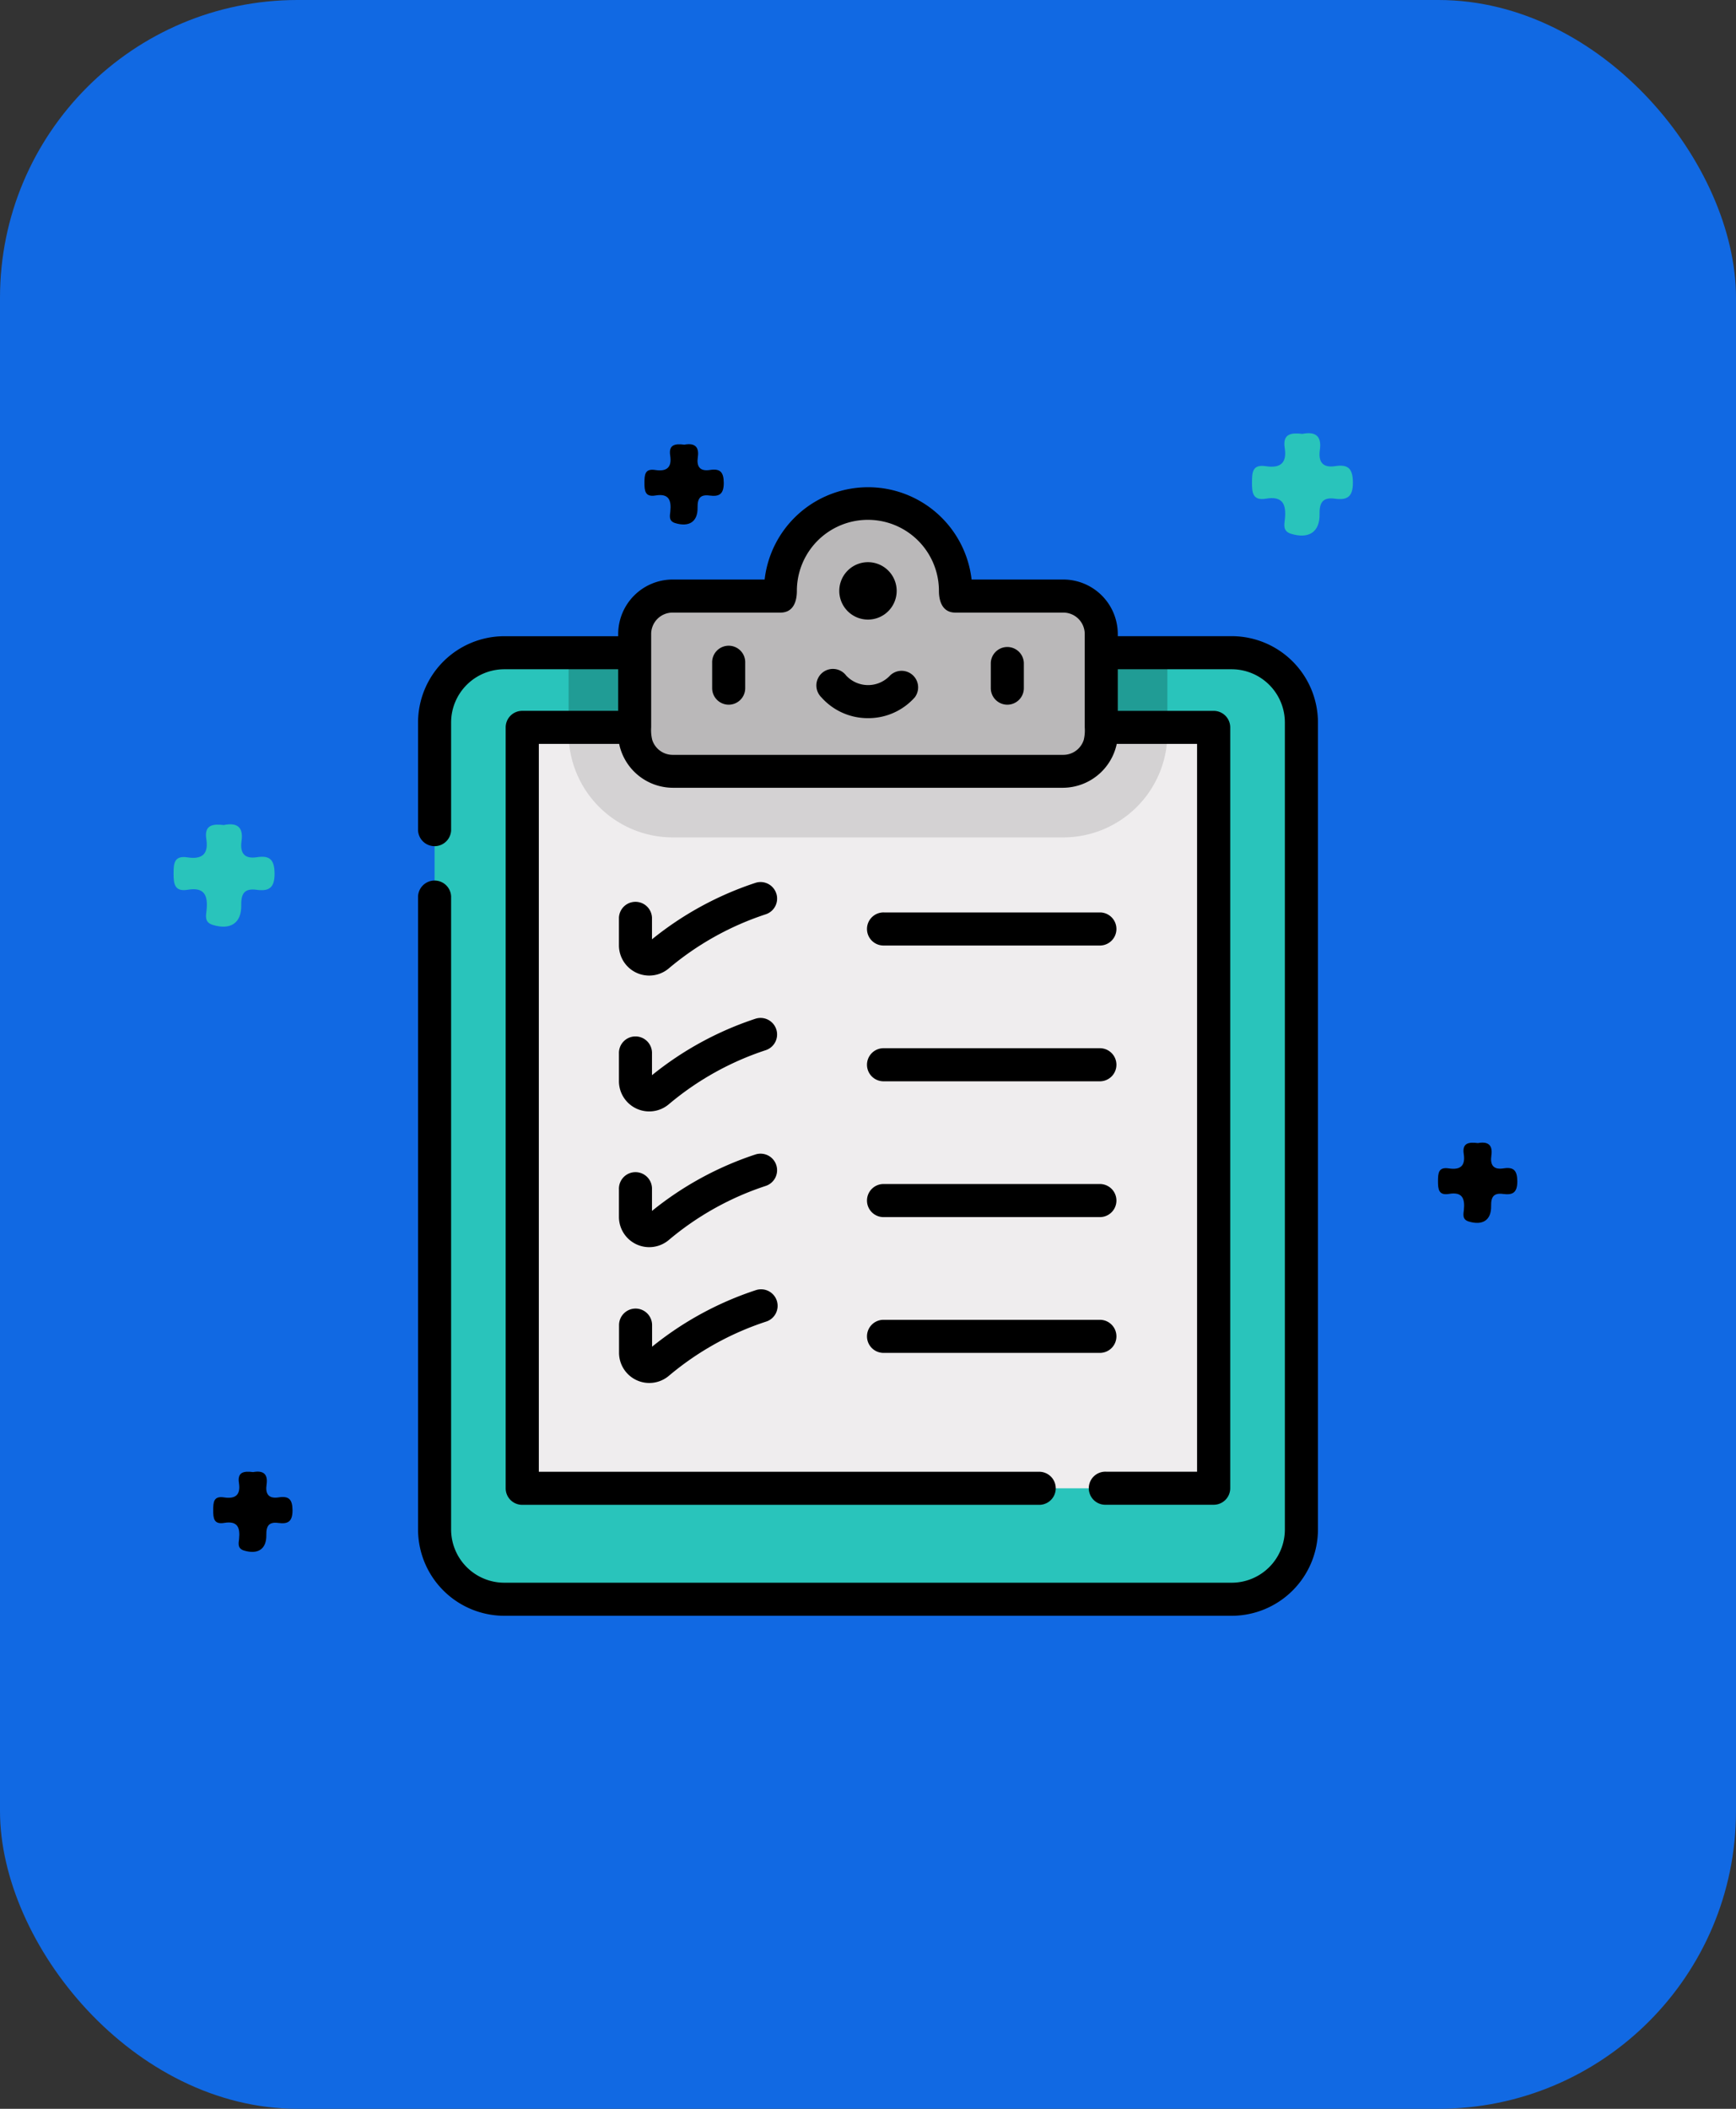 <svg xmlns="http://www.w3.org/2000/svg" width="70" height="85" viewBox="0 0 70 85">
  <rect x="0" y="0" width="70" height="85" fill="#333333" stroke="none"/>
  <g id="Grupo_157824" data-name="Grupo 157824" transform="translate(-7688 8573)">
    <g id="Grupo_156311" data-name="Grupo 156311" transform="translate(7148 -10280)">
      <rect id="Rectángulo_36766" data-name="Rectángulo 36766" width="70" height="85" rx="12" transform="translate(540 1707)" fill="#1169e3"/>
    </g>
    <g id="Grupo_156568" data-name="Grupo 156568" transform="translate(7695 -8558)">
      <g id="Grupo_156569" data-name="Grupo 156569">
        <path id="Trazado_126910" data-name="Trazado 126910" d="M82.764,12.44c.395-.075.614.055.549.5-.055.374.075.583.489.518s.554.086.557.521c0,.457-.183.562-.573.51-.372-.05-.49.112-.483.482.012.58-.347.8-.908.627-.266-.083-.208-.3-.191-.464.047-.458-.058-.739-.6-.647-.419.071-.444-.191-.443-.513s.014-.581.438-.515c.458.071.674-.1.6-.58-.073-.462.224-.482.565-.441" transform="translate(-62.175 -9.515)"/>
        <path id="Trazado_126911" data-name="Trazado 126911" d="M219.54,132.772c.395-.075.614.055.549.5-.055.374.075.583.489.518s.553.086.557.521c0,.457-.183.562-.573.51-.372-.05-.49.112-.483.482.012.58-.347.8-.908.627-.266-.083-.208-.3-.191-.464.047-.458-.058-.739-.6-.647-.419.071-.444-.191-.443-.513s.014-.581.438-.515c.458.071.674-.1.6-.58-.073-.462.224-.482.565-.441" transform="translate(-166.953 -101.696)"/>
        <path id="Trazado_126912" data-name="Trazado 126912" d="M8.433,189.459c.395-.075.614.055.549.5-.055.374.075.583.489.518s.554.086.557.521c0,.457-.183.562-.573.51-.372-.05-.49.112-.483.482.012.58-.347.8-.908.627-.266-.083-.208-.3-.191-.464.047-.458-.058-.739-.6-.647-.419.071-.444-.191-.443-.513s.014-.581.438-.515c.458.071.674-.1.6-.58-.073-.462.224-.482.565-.441" transform="translate(-5.233 -145.122)"/>
        <path id="Trazado_126913" data-name="Trazado 126913" d="M2.041,77.938c.5-.1.781.07.7.64-.069.477.1.742.623.66s.705.109.709.664c0,.582-.234.716-.729.649-.473-.064-.624.142-.615.613.015.738-.442,1.022-1.156.8-.339-.106-.265-.377-.243-.59.059-.583-.074-.941-.763-.824C.032,80.639,0,80.3,0,79.9s.017-.74.558-.656c.583.09.859-.123.762-.739-.092-.588.285-.614.72-.562" transform="translate(-0.001 -59.686)" fill="#29c4bb"/>
        <path id="Trazado_126914" data-name="Trazado 126914" d="M187.9,10.552c.5-.1.781.07.7.64-.069.477.1.742.623.66s.705.109.709.664c0,.582-.234.716-.729.649-.473-.064-.624.142-.615.613.015.738-.442,1.022-1.156.8-.339-.106-.265-.377-.243-.59.059-.583-.074-.941-.763-.824-.533.091-.566-.244-.564-.653s.017-.74.558-.656c.583.09.859-.123.762-.739-.092-.588.285-.614.72-.562" transform="translate(-142.379 -8.064)" fill="#29c4bb"/>
        <g id="lista-de-verificacion_2_" data-name="lista-de-verificacion(2)" transform="translate(9.857 4.62)">
          <path id="Trazado_130940" data-name="Trazado 130940" d="M39.641,75.266H10.311A2.811,2.811,0,0,0,7.5,78.077v32.529a2.811,2.811,0,0,0,2.811,2.811h29.33a2.812,2.812,0,0,0,2.812-2.811V78.077A2.812,2.812,0,0,0,39.641,75.266Zm0,0" transform="translate(-6.834 -68.576)" fill="#29c4bb"/>
          <path id="Trazado_130941" data-name="Trazado 130941" d="M68.3,75.266v3.249A4.2,4.2,0,0,0,72.5,82.709H88.25a4.2,4.2,0,0,0,4.195-4.195V75.266Zm0,0" transform="translate(-62.23 -68.576)" fill="#209c95"/>
          <path id="Trazado_130942" data-name="Trazado 130942" d="M47.293,109.113H75.172v30.671H47.293Zm0,0" transform="translate(-43.09 -99.415)" fill="#efedee"/>
          <path id="Trazado_130943" data-name="Trazado 130943" d="M68.3,109.113v.24a4.2,4.2,0,0,0,4.195,4.195H88.25a4.2,4.2,0,0,0,4.195-4.195v-.24Zm0,0" transform="translate(-62.23 -99.415)" fill="#d4d2d3"/>
          <path id="Trazado_130944" data-name="Trazado 130944" d="M115.58,11.239h-4.353c0-.069.007-.138.007-.208a3.531,3.531,0,1,0-7.062,0c0,.07,0,.139.007.208H99.825A1.528,1.528,0,0,0,98.3,12.767v4A1.528,1.528,0,0,0,99.825,18.3H115.58a1.528,1.528,0,0,0,1.528-1.528v-4a1.528,1.528,0,0,0-1.528-1.528Zm0,0" transform="translate(-89.56 -6.833)" fill="#bab8b9"/>
          <path id="Trazado_130945" data-name="Trazado 130945" d="M193.416,35.364a1.157,1.157,0,1,1-1.157-1.157A1.157,1.157,0,0,1,193.416,35.364Zm0,0" transform="translate(-174.117 -31.167)"/>
          <path id="Trazado_130946" data-name="Trazado 130946" d="M134.085,74.733a.666.666,0,0,0,.667-.667V73.049a.667.667,0,1,0-1.333,0v1.017A.667.667,0,0,0,134.085,74.733Zm0,0" transform="translate(-121.56 -65.949)"/>
          <path id="Trazado_130947" data-name="Trazado 130947" d="M260.487,74.733a.666.666,0,0,0,.667-.667V73.049a.667.667,0,0,0-1.333,0v1.017A.667.667,0,0,0,260.487,74.733Zm0,0" transform="translate(-236.727 -65.949)"/>
          <path id="Trazado_130948" data-name="Trazado 130948" d="M183.074,84.972a2.5,2.5,0,0,0,1.888-.841.667.667,0,0,0-1-.877,1.208,1.208,0,0,1-1.769,0,.667.667,0,1,0-1,.877A2.5,2.5,0,0,0,183.074,84.972Zm0,0" transform="translate(-164.931 -75.645)"/>
          <path id="Trazado_130949" data-name="Trazado 130949" d="M97.472,179.717a.666.666,0,0,0-.843-.422,13.164,13.164,0,0,0-4.167,2.274v-.87a.667.667,0,0,0-1.333,0v1.13a1.221,1.221,0,0,0,2,.921,11.75,11.75,0,0,1,3.922-2.19.666.666,0,0,0,.422-.843Zm0,0" transform="translate(-83.029 -163.328)"/>
          <path id="Trazado_130950" data-name="Trazado 130950" d="M204.628,194.368h8.724a.667.667,0,0,0,0-1.333h-8.724a.667.667,0,1,0,0,1.333Zm0,0" transform="translate(-185.833 -175.877)"/>
          <path id="Trazado_130951" data-name="Trazado 130951" d="M97.472,241.3a.667.667,0,0,0-.843-.422,13.17,13.17,0,0,0-4.167,2.274v-.87a.667.667,0,1,0-1.333,0v1.13a1.222,1.222,0,0,0,2,.921,11.744,11.744,0,0,1,3.922-2.19A.666.666,0,0,0,97.472,241.3Zm0,0" transform="translate(-83.029 -219.434)"/>
          <path id="Trazado_130952" data-name="Trazado 130952" d="M204.628,255.95h8.724a.667.667,0,0,0,0-1.333h-8.724a.667.667,0,1,0,0,1.333Zm0,0" transform="translate(-185.833 -231.986)"/>
          <path id="Trazado_130953" data-name="Trazado 130953" d="M97.472,302.879a.667.667,0,0,0-.843-.422,13.17,13.17,0,0,0-4.167,2.274v-.87a.667.667,0,1,0-1.333,0v1.13a1.222,1.222,0,0,0,2,.921,11.748,11.748,0,0,1,3.922-2.19A.666.666,0,0,0,97.472,302.879Zm0,0" transform="translate(-83.029 -275.542)"/>
          <path id="Trazado_130954" data-name="Trazado 130954" d="M204.628,317.532h8.724a.667.667,0,0,0,0-1.333h-8.724a.667.667,0,1,0,0,1.333Zm0,0" transform="translate(-185.833 -288.094)"/>
          <path id="Trazado_130955" data-name="Trazado 130955" d="M91.8,364.776a.667.667,0,0,0-.667.667v1.13a1.221,1.221,0,0,0,2,.921,11.747,11.747,0,0,1,3.922-2.19.667.667,0,1,0-.422-1.265,13.174,13.174,0,0,0-4.167,2.274v-.87A.667.667,0,0,0,91.8,364.776Zm0,0" transform="translate(-83.029 -331.651)"/>
          <path id="Trazado_130956" data-name="Trazado 130956" d="M204.628,379.11h8.724a.667.667,0,0,0,0-1.333h-8.724a.667.667,0,1,0,0,1.333Zm0,0" transform="translate(-185.833 -344.199)"/>
          <path id="Trazado_130957" data-name="Trazado 130957" d="M32.807,6.023H28.215v-.09A2.2,2.2,0,0,0,26.02,3.739h-3.7a4.2,4.2,0,0,0-8.345,0h-3.7A2.2,2.2,0,0,0,8.07,5.934v.09H3.477A3.482,3.482,0,0,0,0,9.5v4.346a.667.667,0,0,0,1.333,0V9.5A2.147,2.147,0,0,1,3.477,7.356H8.07V9.032H4.2a.667.667,0,0,0-.667.667V40.369a.667.667,0,0,0,.667.667H25.072a.667.667,0,0,0,0-1.333H4.87V10.365H8.112v.005l0,.01a2.221,2.221,0,0,0,2.151,1.753H26.02a2.232,2.232,0,0,0,2.15-1.753l0-.01v-.005h3.242V39.7H27.739a.667.667,0,1,0,0,1.333h4.343a.667.667,0,0,0,.667-.667V9.7a.667.667,0,0,0-.667-.667H28.215V7.356h4.593A2.147,2.147,0,0,1,34.952,9.5V42.03a2.147,2.147,0,0,1-2.145,2.145H3.478A2.147,2.147,0,0,1,1.333,42.03V16.514a.667.667,0,0,0-1.333,0V42.03a3.482,3.482,0,0,0,3.478,3.478h29.33a3.482,3.482,0,0,0,3.478-3.478V9.5a3.482,3.482,0,0,0-3.478-3.478ZM9.4,5.934a.863.863,0,0,1,.862-.862h4.353c.515,0,.66-.446.66-.875a2.864,2.864,0,0,1,5.728,0c0,.428.15.875.66.875H26.02a.863.863,0,0,1,.862.862V9.7a1.64,1.64,0,0,1-.039.5.863.863,0,0,1-.823.606H10.265a.864.864,0,0,1-.823-.606A1.662,1.662,0,0,1,9.4,9.7Zm0,0"/>
        </g>
      </g>
    </g>
  </g>
</svg>
